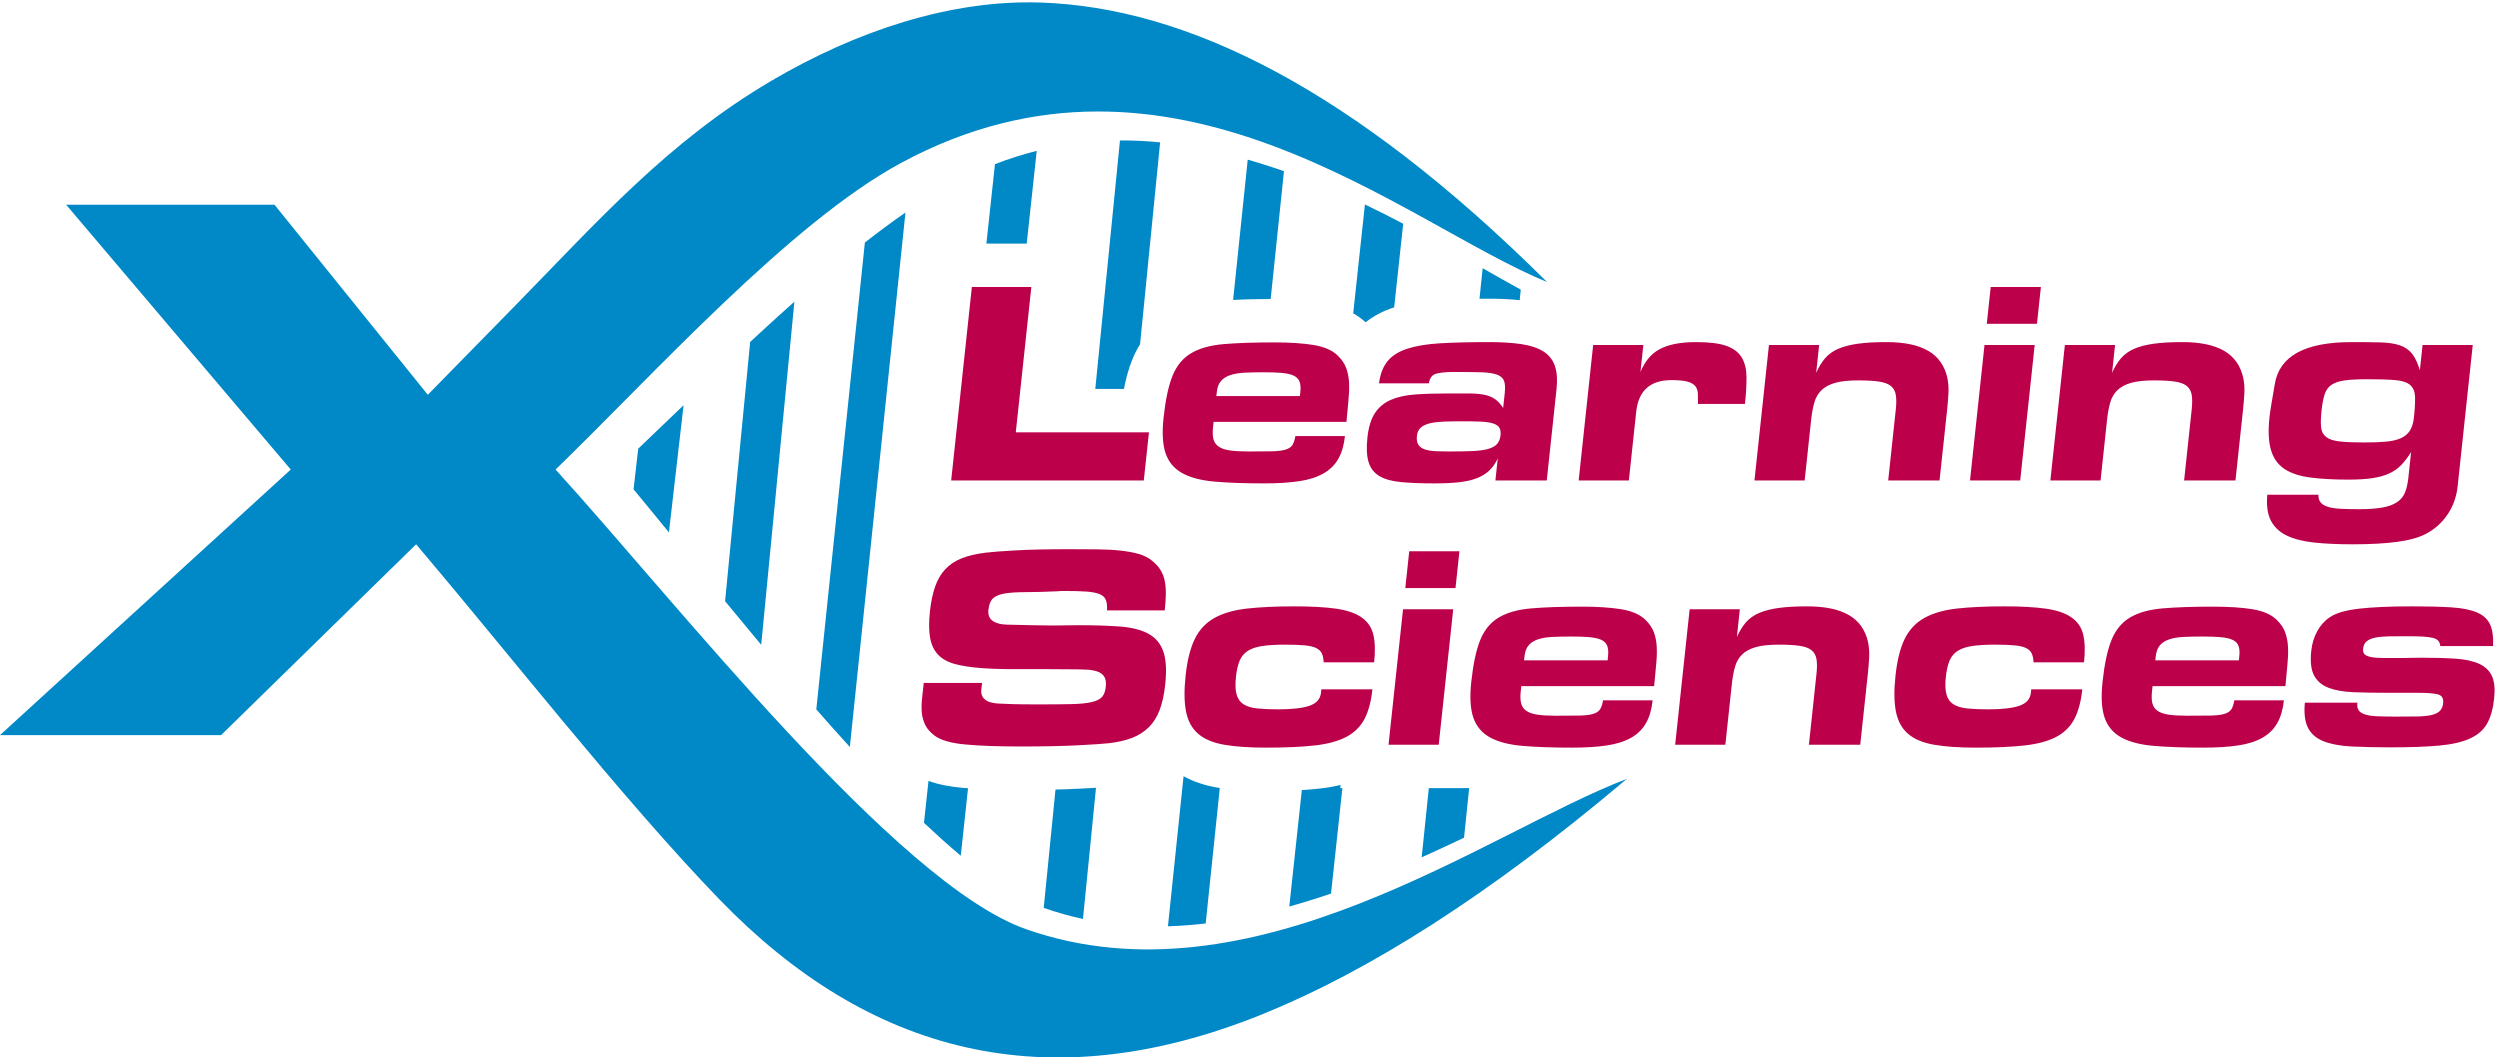 <?xml version="1.0" encoding="UTF-8"?>
<svg width="435pt" version="1.1" xmlns="http://www.w3.org/2000/svg" height="184pt" viewBox="0 0 435 184" xmlns:xlink="http://www.w3.org/1999/xlink">
 <defs>
  <clipPath id="Clip0">
   <path d="M0 0 L0 183.591 L434.059 183.591 L434.059 0 L0 0 Z" transform="translate(0, 0.409)"/>
  </clipPath>
 </defs>
 <g id="Background">
  <g id="Group1" clip-path="url(#Clip0)">
   <path style="fill:#0088c7; fill-rule:evenodd;stroke:none;" d="M11.511 35.682 L50.592 81.758 L0 127.971 L38.466 127.971 L72.406 94.764 C88.17 113.337 108.52 139.329 125.188 156.564 C151.112 183.37 182.161 191.707 219.65 176.539 C238.131 169.064 259.081 155.847 283.064 135.586 C258.833 144.823 217.902 175.572 178.522 161.732 C155.937 153.794 117.654 104.788 96.668 81.758 C113.401 65.584 137.361 38.887 156.814 28.393 C204.045 2.916 244.378 38.988 269.183 49.13 C235.388 15.544 206.492 1.317 180.988 0.499 C165.438 0 149 5.396 134.082 14.199 C116.122 24.796 103.953 38.632 89.632 53.245 L74.438 68.751 L47.762 35.682 L11.511 35.682 Z" transform="translate(0, -0.059)"/>
   <path style="fill:#bc004a; fill-rule:evenodd;stroke:none;" d="M256.023 10.095 L264.755 10.095 L262.126 34.679 C261.931 36.496 261.353 38.119 260.393 39.55 C259.433 40.98 258.201 42.1 256.702 42.906 C255.453 43.579 253.761 44.06 251.626 44.345 C249.492 44.632 246.893 44.775 243.832 44.775 C241.309 44.775 239.09 44.674 237.176 44.472 C235.263 44.27 233.674 43.866 232.409 43.261 C231.144 42.654 230.22 41.788 229.634 40.659 C229.048 39.532 228.839 38.027 229.006 36.144 L237.891 36.144 C237.896 36.715 238.025 37.16 238.277 37.48 C238.528 37.8 238.939 38.053 239.508 38.237 C240.079 38.423 240.806 38.54 241.692 38.591 C242.578 38.642 243.662 38.667 244.94 38.667 C246.556 38.667 247.894 38.574 248.958 38.389 C250.02 38.204 250.878 37.901 251.528 37.48 C252.179 37.06 252.651 36.504 252.943 35.815 C253.235 35.124 253.437 34.259 253.549 33.215 L254.029 28.723 C253.462 29.63 252.884 30.388 252.298 30.993 C251.711 31.601 251.011 32.088 250.197 32.457 C249.384 32.828 248.413 33.097 247.284 33.266 C246.156 33.434 244.767 33.519 243.118 33.519 C240.493 33.519 238.252 33.392 236.394 33.139 C234.538 32.888 233.052 32.382 231.938 31.624 C230.824 30.867 230.059 29.773 229.64 28.345 C229.22 26.914 229.135 25.037 229.383 22.715 C229.463 21.975 229.588 21.109 229.762 20.116 C229.935 19.124 230.117 18.055 230.308 16.91 C231.099 12.03 235.549 9.591 243.659 9.591 C245.679 9.591 247.359 9.607 248.702 9.642 C250.044 9.675 251.163 9.844 252.055 10.146 C252.947 10.449 253.661 10.937 254.195 11.61 C254.729 12.283 255.182 13.241 255.553 14.487 L256.023 10.095 Z M238.447 21.504 C238.318 22.715 238.29 23.684 238.364 24.405 C238.437 25.13 238.731 25.692 239.242 26.098 C239.756 26.501 240.542 26.763 241.607 26.88 C242.671 26.997 244.113 27.056 245.93 27.056 C247.443 27.056 248.719 27.007 249.758 26.905 C250.793 26.805 251.649 26.594 252.323 26.274 C252.996 25.954 253.507 25.509 253.853 24.937 C254.202 24.363 254.424 23.624 254.521 22.715 C254.686 21.167 254.75 19.947 254.711 19.057 C254.672 18.164 254.382 17.491 253.841 17.037 C253.302 16.582 252.447 16.305 251.281 16.204 C250.113 16.103 248.504 16.052 246.451 16.052 C244.802 16.052 243.482 16.119 242.491 16.254 C241.502 16.39 240.726 16.649 240.161 17.037 C239.599 17.424 239.203 17.979 238.975 18.702 C238.745 19.426 238.569 20.36 238.447 21.504 Z M201.997 14.941 C202.442 13.933 202.962 13.083 203.559 12.393 C204.152 11.703 204.918 11.156 205.852 10.751 C206.787 10.348 207.93 10.053 209.278 9.869 C210.628 9.684 212.278 9.591 214.23 9.591 C217.326 9.591 219.746 10.095 221.488 11.105 C223.232 12.114 224.342 13.68 224.822 15.801 C224.998 16.675 225.063 17.567 225.017 18.476 C224.969 19.384 224.893 20.326 224.789 21.302 L223.467 33.669 L214.531 33.669 L215.854 21.302 C215.966 20.259 215.965 19.409 215.85 18.753 C215.735 18.097 215.444 17.584 214.979 17.214 C214.515 16.843 213.827 16.592 212.915 16.457 C212.005 16.321 210.792 16.254 209.277 16.254 C207.628 16.254 206.301 16.398 205.294 16.683 C204.287 16.97 203.493 17.398 202.91 17.97 C202.327 18.542 201.914 19.257 201.671 20.116 C201.428 20.975 201.245 21.975 201.123 23.12 L199.995 33.669 L191.262 33.669 L193.784 10.095 L202.516 10.095 L201.997 14.941 Z M189.613 0 L188.928 6.411 L180.195 6.411 L180.882 0 L189.613 0 Z M188.534 10.095 L186.012 33.669 L177.278 33.669 L179.801 10.095 L188.534 10.095 Z M150.51 14.941 C150.954 13.933 151.474 13.083 152.069 12.393 C152.665 11.703 153.43 11.156 154.365 10.751 C155.3 10.348 156.442 10.053 157.792 9.869 C159.141 9.684 160.792 9.591 162.743 9.591 C165.839 9.591 168.259 10.095 170.001 11.105 C171.743 12.114 172.855 13.68 173.336 15.801 C173.51 16.675 173.576 17.567 173.528 18.476 C173.481 19.384 173.406 20.326 173.302 21.302 L171.978 33.669 L163.044 33.669 L164.366 21.302 C164.478 20.259 164.477 19.409 164.362 18.753 C164.247 18.097 163.957 17.584 163.492 17.214 C163.027 16.843 162.339 16.592 161.428 16.457 C160.517 16.321 159.304 16.254 157.79 16.254 C156.141 16.254 154.812 16.398 153.807 16.683 C152.799 16.97 152.005 17.398 151.423 17.97 C150.84 18.542 150.427 19.257 150.185 20.116 C149.939 20.975 149.757 21.975 149.635 23.12 L148.506 33.669 L139.772 33.669 L142.295 10.095 L151.028 10.095 L150.51 14.941 Z M119.935 14.79 C120.299 13.914 120.742 13.15 121.267 12.494 C121.791 11.838 122.431 11.3 123.182 10.878 C123.935 10.458 124.835 10.138 125.884 9.92 C126.935 9.7 128.198 9.591 129.68 9.591 C131.969 9.591 133.726 9.818 134.957 10.273 C136.186 10.727 137.065 11.407 137.591 12.316 C138.116 13.226 138.383 14.353 138.391 15.699 C138.397 17.046 138.308 18.593 138.12 20.344 L129.942 20.344 C129.943 19.704 129.938 19.124 129.927 18.601 C129.916 18.08 129.778 17.643 129.513 17.288 C129.247 16.936 128.796 16.666 128.16 16.48 C127.524 16.297 126.583 16.204 125.338 16.204 C121.637 16.204 119.589 18.037 119.197 21.706 L117.917 33.669 L109.185 33.669 L111.706 10.095 L120.439 10.095 L119.935 14.79 Z M95.106 29.833 C94.713 30.674 94.226 31.373 93.645 31.928 C93.064 32.483 92.344 32.93 91.484 33.266 C90.623 33.602 89.597 33.837 88.405 33.972 C87.212 34.108 85.792 34.175 84.143 34.175 C81.82 34.175 79.86 34.099 78.262 33.947 C76.662 33.795 75.404 33.442 74.488 32.888 C73.572 32.331 72.951 31.524 72.627 30.464 C72.304 29.404 72.235 27.982 72.427 26.198 C72.622 24.382 73.06 22.96 73.742 21.933 C74.424 20.907 75.347 20.141 76.512 19.637 C77.675 19.132 79.089 18.82 80.751 18.702 C82.412 18.584 84.304 18.526 86.423 18.526 C87.803 18.526 88.997 18.526 90.007 18.526 C91.016 18.526 91.893 18.593 92.636 18.728 C93.378 18.862 94.017 19.107 94.552 19.46 C95.085 19.812 95.584 20.344 96.047 21.049 L96.322 18.476 C96.423 17.533 96.381 16.817 96.198 16.33 C96.015 15.843 95.6 15.48 94.952 15.244 C94.303 15.01 93.384 14.874 92.193 14.841 C91.002 14.807 89.465 14.79 87.58 14.79 C86.032 14.79 84.935 14.899 84.289 15.119 C83.643 15.337 83.257 15.885 83.129 16.759 L74.446 16.759 C74.652 15.145 75.153 13.857 75.945 12.898 C76.738 11.938 77.892 11.215 79.408 10.727 C80.924 10.238 82.842 9.927 85.162 9.793 C87.48 9.658 90.29 9.591 93.588 9.591 C95.775 9.591 97.655 9.709 99.227 9.944 C100.802 10.18 102.069 10.601 103.032 11.207 C103.993 11.812 104.66 12.645 105.035 13.705 C105.409 14.765 105.509 16.119 105.332 17.77 L103.632 33.669 L94.696 33.669 L95.106 29.833 Z M81.041 25.896 C80.969 26.568 81.056 27.09 81.302 27.461 C81.55 27.83 81.925 28.1 82.428 28.269 C82.931 28.436 83.56 28.537 84.313 28.57 C85.066 28.605 85.898 28.621 86.806 28.621 C88.389 28.621 89.721 28.596 90.803 28.545 C91.885 28.495 92.774 28.368 93.468 28.167 C94.162 27.965 94.672 27.679 94.998 27.309 C95.324 26.939 95.521 26.434 95.59 25.794 C95.654 25.189 95.568 24.727 95.334 24.405 C95.1 24.087 94.703 23.851 94.148 23.7 C93.592 23.549 92.887 23.456 92.032 23.422 C91.178 23.389 90.144 23.371 88.934 23.371 C87.79 23.371 86.744 23.389 85.799 23.422 C84.852 23.456 84.042 23.549 83.37 23.7 C82.699 23.851 82.159 24.095 81.753 24.431 C81.347 24.769 81.109 25.256 81.041 25.896 Z M45.565 24.382 C45.472 25.256 45.497 25.963 45.642 26.501 C45.786 27.039 46.093 27.469 46.563 27.788 C47.034 28.108 47.685 28.326 48.513 28.444 C49.341 28.562 50.395 28.621 51.674 28.621 C53.323 28.621 54.661 28.613 55.69 28.596 C56.718 28.579 57.526 28.486 58.116 28.319 C58.707 28.15 59.123 27.881 59.364 27.511 C59.606 27.141 59.779 26.619 59.886 25.946 L68.517 25.946 C68.348 27.528 67.963 28.849 67.361 29.908 C66.76 30.968 65.894 31.818 64.766 32.457 C63.638 33.097 62.226 33.544 60.535 33.795 C58.842 34.048 56.817 34.175 54.462 34.175 C51.097 34.175 48.238 34.073 45.888 33.871 C43.537 33.669 41.654 33.181 40.239 32.407 C38.825 31.633 37.853 30.488 37.326 28.976 C36.797 27.461 36.674 25.391 36.955 22.766 C37.289 19.637 37.812 17.197 38.52 15.446 C39.229 13.696 40.304 12.393 41.741 11.534 C43.179 10.676 45.06 10.146 47.388 9.944 C49.714 9.742 52.661 9.642 56.228 9.642 C58.954 9.642 61.234 9.793 63.07 10.095 C64.905 10.399 66.296 11.004 67.242 11.913 C67.974 12.619 68.482 13.376 68.765 14.185 C69.051 14.992 69.208 15.875 69.24 16.835 C69.27 17.794 69.228 18.82 69.112 19.913 C68.995 21.008 68.885 22.194 68.78 23.473 L45.663 23.473 L45.565 24.382 Z M60.681 18.98 L60.757 18.273 C60.843 17.466 60.783 16.835 60.58 16.381 C60.378 15.926 60.008 15.59 59.476 15.37 C58.945 15.152 58.253 15.01 57.402 14.941 C56.552 14.874 55.52 14.841 54.31 14.841 C53.064 14.841 51.959 14.866 50.995 14.917 C50.03 14.967 49.208 15.11 48.526 15.345 C47.845 15.581 47.311 15.926 46.927 16.381 C46.542 16.835 46.304 17.483 46.214 18.324 L46.143 18.98 L60.681 18.98 Z M13.95 0 L11.244 25.29 L34.414 25.29 L33.517 33.669 L0 33.669 L3.602 0 L13.95 0 Z" transform="translate(165.503, 49.935)"/>
   <path style="fill:#bc004a; fill-rule:evenodd;stroke:none;" d="M255.283 24.988 C253.028 24.988 251.021 24.953 249.263 24.886 C247.502 24.819 246.04 24.567 244.876 24.128 C243.711 23.692 242.862 22.977 242.328 21.985 C241.795 20.991 241.63 19.553 241.832 17.668 C241.964 16.422 242.314 15.287 242.877 14.261 C243.443 13.235 244.157 12.434 245.027 11.864 C246.083 11.121 247.794 10.618 250.162 10.348 C252.528 10.079 255.597 9.944 259.365 9.944 C262.125 9.944 264.425 10.004 266.263 10.121 C268.102 10.241 269.568 10.534 270.66 11.004 C271.754 11.476 272.514 12.165 272.939 13.075 C273.362 13.983 273.538 15.245 273.467 16.86 L264.279 16.86 C264.252 16.491 264.142 16.186 263.948 15.953 C263.754 15.716 263.42 15.54 262.944 15.421 C262.47 15.303 261.846 15.229 261.076 15.194 C260.306 15.162 259.364 15.143 258.254 15.143 C257.11 15.143 256.092 15.152 255.198 15.168 C254.305 15.187 253.547 15.261 252.927 15.396 C252.308 15.53 251.821 15.742 251.472 16.027 C251.121 16.314 250.918 16.727 250.86 17.265 C250.81 17.735 250.899 18.081 251.127 18.299 C251.357 18.517 251.744 18.677 252.288 18.779 C252.833 18.88 253.543 18.93 254.417 18.93 C255.292 18.93 256.352 18.93 257.597 18.93 C258.136 18.93 258.708 18.921 259.317 18.904 C259.924 18.887 260.481 18.88 260.985 18.88 C263.306 18.88 265.311 18.938 266.997 19.055 C268.684 19.174 270.048 19.477 271.091 19.965 C272.132 20.453 272.862 21.168 273.284 22.11 C273.704 23.052 273.828 24.331 273.655 25.948 C273.461 27.764 273.052 29.227 272.429 30.337 C271.805 31.448 270.813 32.316 269.449 32.938 C268.088 33.56 266.293 33.971 264.068 34.173 C261.842 34.377 259.047 34.477 255.682 34.477 C253.057 34.477 250.774 34.426 248.832 34.327 C246.892 34.224 245.29 33.929 244.031 33.443 C242.771 32.953 241.86 32.188 241.298 31.146 C240.737 30.102 240.542 28.622 240.713 26.703 L249.85 26.703 C249.788 27.276 249.867 27.721 250.085 28.041 C250.304 28.361 250.691 28.605 251.244 28.773 C251.798 28.942 252.519 29.043 253.408 29.076 C254.295 29.11 255.379 29.127 256.658 29.127 C258.071 29.127 259.283 29.119 260.295 29.102 C261.307 29.084 262.131 29 262.771 28.849 C263.408 28.698 263.888 28.462 264.208 28.142 C264.528 27.823 264.72 27.375 264.78 26.803 C264.87 25.963 264.572 25.45 263.885 25.265 C263.197 25.079 262.047 24.988 260.433 24.988 L255.283 24.988 Z M214.12 24.735 C214.026 25.61 214.052 26.317 214.196 26.855 C214.34 27.392 214.648 27.823 215.118 28.142 C215.589 28.462 216.238 28.68 217.068 28.797 C217.897 28.916 218.95 28.974 220.229 28.974 C221.879 28.974 223.216 28.966 224.245 28.951 C225.272 28.933 226.081 28.84 226.672 28.672 C227.262 28.503 227.678 28.235 227.919 27.866 C228.161 27.494 228.334 26.973 228.44 26.299 L237.071 26.299 C236.902 27.881 236.518 29.203 235.916 30.262 C235.315 31.323 234.449 32.172 233.32 32.812 C232.193 33.45 230.781 33.898 229.088 34.15 C227.397 34.403 225.372 34.529 223.017 34.529 C219.651 34.529 216.793 34.426 214.443 34.224 C212.092 34.023 210.208 33.535 208.793 32.761 C207.378 31.986 206.409 30.843 205.881 29.328 C205.353 27.814 205.229 25.744 205.51 23.119 C205.844 19.991 206.366 17.55 207.075 15.8 C207.784 14.05 208.86 12.746 210.296 11.887 C211.734 11.03 213.616 10.499 215.943 10.299 C218.269 10.097 221.215 9.995 224.783 9.995 C227.509 9.995 229.789 10.148 231.625 10.45 C233.46 10.752 234.851 11.358 235.797 12.267 C236.529 12.973 237.036 13.73 237.32 14.537 C237.604 15.347 237.763 16.229 237.793 17.189 C237.826 18.148 237.783 19.174 237.667 20.267 C237.551 21.363 237.44 22.547 237.335 23.826 L214.218 23.826 L214.12 24.735 Z M229.236 19.334 L229.312 18.627 C229.398 17.82 229.339 17.189 229.135 16.735 C228.931 16.279 228.563 15.944 228.031 15.725 C227.5 15.507 226.808 15.364 225.958 15.296 C225.107 15.229 224.074 15.194 222.863 15.194 C221.618 15.194 220.514 15.22 219.55 15.271 C218.585 15.322 217.763 15.463 217.081 15.7 C216.4 15.934 215.865 16.279 215.481 16.735 C215.096 17.189 214.86 17.835 214.769 18.677 L214.698 19.334 L229.236 19.334 Z M193.11 24.381 L201.992 24.381 C201.765 26.502 201.304 28.227 200.606 29.555 C199.908 30.884 198.856 31.919 197.446 32.661 C196.039 33.401 194.202 33.898 191.937 34.15 C189.672 34.403 186.858 34.529 183.492 34.529 C180.565 34.529 178.134 34.359 176.201 34.023 C174.269 33.687 172.764 33.056 171.684 32.13 C170.605 31.204 169.901 29.927 169.57 28.294 C169.24 26.662 169.212 24.567 169.486 22.009 C169.775 19.317 170.315 17.172 171.108 15.572 C171.902 13.975 173.05 12.764 174.551 11.938 C176.053 11.114 177.936 10.575 180.201 10.325 C182.466 10.072 185.213 9.944 188.445 9.944 C191.372 9.944 193.78 10.079 195.67 10.348 C197.559 10.618 199.037 11.121 200.101 11.864 C201.166 12.604 201.851 13.604 202.152 14.867 C202.455 16.128 202.501 17.735 202.293 19.686 L193.51 19.686 C193.477 19.047 193.371 18.535 193.194 18.148 C193.018 17.761 192.697 17.451 192.235 17.213 C191.773 16.977 191.108 16.82 190.242 16.735 C189.375 16.651 188.235 16.608 186.823 16.608 C185.241 16.608 183.929 16.683 182.886 16.835 C181.844 16.986 180.998 17.265 180.349 17.668 C179.7 18.073 179.219 18.636 178.906 19.36 C178.594 20.082 178.374 21.034 178.248 22.21 C178.108 23.523 178.148 24.558 178.37 25.317 C178.592 26.073 179.002 26.637 179.603 27.006 C180.202 27.375 181 27.613 181.999 27.712 C182.998 27.814 184.205 27.866 185.618 27.866 C188.042 27.866 189.856 27.654 191.062 27.235 C192.269 26.812 192.929 26.064 193.044 24.988 L193.11 24.381 Z M141.886 15.296 C142.33 14.287 142.852 13.437 143.445 12.746 C144.041 12.056 144.806 11.509 145.741 11.105 C146.676 10.703 147.818 10.408 149.168 10.223 C150.517 10.037 152.168 9.944 154.119 9.944 C157.215 9.944 159.635 10.45 161.377 11.46 C163.119 12.469 164.231 14.034 164.712 16.154 C164.887 17.029 164.95 17.921 164.904 18.829 C164.858 19.738 164.782 20.68 164.678 21.655 L163.355 34.023 L154.42 34.023 L155.744 21.655 C155.855 20.613 155.854 19.762 155.738 19.107 C155.623 18.451 155.333 17.938 154.868 17.567 C154.403 17.198 153.715 16.945 152.804 16.811 C151.894 16.675 150.681 16.608 149.166 16.608 C147.517 16.608 146.189 16.75 145.183 17.037 C144.176 17.323 143.381 17.752 142.799 18.325 C142.216 18.895 141.803 19.611 141.56 20.47 C141.317 21.328 141.134 22.328 141.012 23.474 L139.882 34.023 L131.149 34.023 L133.671 10.45 L142.404 10.45 L141.886 15.296 Z M104.279 24.735 C104.185 25.61 104.212 26.317 104.355 26.855 C104.5 27.392 104.808 27.823 105.278 28.142 C105.747 28.462 106.399 28.68 107.228 28.797 C108.055 28.916 109.11 28.974 110.389 28.974 C112.037 28.974 113.375 28.966 114.403 28.951 C115.432 28.933 116.241 28.84 116.831 28.672 C117.422 28.503 117.836 28.235 118.078 27.866 C118.319 27.494 118.494 26.973 118.6 26.299 L127.232 26.299 C127.062 27.881 126.676 29.203 126.075 30.262 C125.474 31.323 124.61 32.172 123.481 32.812 C122.351 33.45 120.942 33.898 119.248 34.15 C117.555 34.403 115.531 34.529 113.177 34.529 C109.812 34.529 106.952 34.426 104.601 34.224 C102.25 34.023 100.368 33.535 98.953 32.761 C97.538 31.986 96.568 30.843 96.039 29.328 C95.512 27.814 95.389 25.744 95.67 23.119 C96.004 19.991 96.526 17.55 97.235 15.8 C97.943 14.05 99.017 12.746 100.454 11.887 C101.893 11.03 103.775 10.499 106.102 10.299 C108.429 10.097 111.375 9.995 114.943 9.995 C117.668 9.995 119.949 10.148 121.785 10.45 C123.62 10.752 125.01 11.358 125.955 12.267 C126.688 12.973 127.196 13.73 127.48 14.537 C127.764 15.347 127.921 16.229 127.953 17.189 C127.985 18.148 127.943 19.174 127.825 20.267 C127.709 21.363 127.6 22.547 127.495 23.826 L104.376 23.826 L104.279 24.735 Z M119.395 19.334 L119.471 18.627 C119.558 17.82 119.498 17.189 119.295 16.735 C119.091 16.279 118.723 15.944 118.191 15.725 C117.659 15.507 116.968 15.364 116.116 15.296 C115.267 15.229 114.235 15.194 113.024 15.194 C111.777 15.194 110.673 15.22 109.709 15.271 C108.745 15.322 107.921 15.463 107.24 15.7 C106.559 15.934 106.026 16.279 105.641 16.735 C105.256 17.189 105.017 17.835 104.927 18.677 L104.857 19.334 L119.395 19.334 Z M93.612 0.354 L92.927 6.764 L84.193 6.764 L84.879 0.354 L93.612 0.354 Z M92.532 10.45 L90.01 34.023 L81.277 34.023 L83.8 10.45 L92.532 10.45 Z M69.588 24.381 L78.472 24.381 C78.245 26.502 77.783 28.227 77.086 29.555 C76.389 30.884 75.335 31.919 73.927 32.661 C72.52 33.401 70.682 33.898 68.416 34.15 C66.152 34.403 63.337 34.529 59.972 34.529 C57.044 34.529 54.614 34.359 52.682 34.023 C50.749 33.687 49.242 33.056 48.164 32.13 C47.086 31.204 46.381 29.927 46.051 28.294 C45.721 26.662 45.693 24.567 45.966 22.009 C46.254 19.317 46.795 17.172 47.588 15.572 C48.382 13.975 49.529 12.764 51.031 11.938 C52.533 11.114 54.416 10.575 56.681 10.325 C58.945 10.072 61.693 9.944 64.924 9.944 C67.853 9.944 70.26 10.079 72.15 10.348 C74.04 10.618 75.517 11.121 76.582 11.864 C77.647 12.604 78.33 13.604 78.632 14.867 C78.934 16.128 78.982 17.735 78.773 19.686 L69.99 19.686 C69.958 19.047 69.853 18.535 69.675 18.148 C69.497 17.761 69.178 17.451 68.716 17.213 C68.252 16.977 67.587 16.82 66.722 16.735 C65.856 16.651 64.716 16.608 63.303 16.608 C61.721 16.608 60.408 16.683 59.366 16.835 C58.323 16.986 57.479 17.265 56.829 17.668 C56.18 18.073 55.699 18.636 55.386 19.36 C55.073 20.082 54.854 21.034 54.728 22.21 C54.587 23.523 54.628 24.558 54.85 25.317 C55.072 26.073 55.483 26.637 56.082 27.006 C56.682 27.375 57.481 27.613 58.481 27.712 C59.479 27.814 60.685 27.866 62.099 27.866 C64.521 27.866 66.335 27.654 67.541 27.235 C68.748 26.812 69.408 26.064 69.524 24.988 L69.588 24.381 Z M32.291 10.652 C32.339 9.877 32.27 9.264 32.083 8.809 C31.897 8.355 31.521 8.018 30.955 7.798 C30.389 7.58 29.63 7.438 28.679 7.37 C27.727 7.303 26.493 7.269 24.98 7.269 C24.71 7.269 24.491 7.269 24.323 7.269 C24.154 7.269 23.935 7.287 23.661 7.321 C21.464 7.42 19.624 7.471 18.143 7.471 C16.662 7.471 15.459 7.548 14.535 7.699 C13.61 7.849 12.924 8.127 12.477 8.531 C12.03 8.935 11.756 9.607 11.655 10.55 C11.566 11.392 11.8 12.024 12.361 12.444 C12.922 12.864 13.739 13.091 14.812 13.124 C16.323 13.159 17.758 13.193 19.118 13.226 C20.477 13.259 21.746 13.277 22.923 13.277 C23.63 13.277 24.362 13.268 25.122 13.251 C25.881 13.235 26.597 13.226 27.27 13.226 C30.063 13.226 32.478 13.302 34.514 13.453 C36.55 13.604 38.197 14.017 39.455 14.691 C40.713 15.364 41.587 16.389 42.078 17.768 C42.57 19.148 42.683 21.084 42.416 23.573 C42.229 25.323 41.902 26.803 41.437 28.017 C40.97 29.227 40.333 30.229 39.525 31.02 C38.717 31.811 37.734 32.425 36.577 32.861 C35.419 33.298 34.058 33.602 32.492 33.77 C31.572 33.871 29.81 33.989 27.204 34.123 C24.599 34.258 21.276 34.327 17.239 34.327 C13.268 34.327 10.042 34.208 7.559 33.971 C5.077 33.737 3.307 33.215 2.249 32.408 C1.503 31.835 0.972 31.221 0.655 30.566 C0.338 29.91 0.144 29.21 0.071 28.471 C0 27.73 0.009 26.93 0.101 26.073 C0.193 25.215 0.293 24.28 0.401 23.271 L10.547 23.271 C10.507 23.64 10.465 24.029 10.422 24.433 C10.379 24.834 10.424 25.198 10.559 25.517 C10.693 25.837 10.965 26.122 11.376 26.375 C11.785 26.628 12.443 26.787 13.344 26.855 C13.777 26.889 14.589 26.922 15.78 26.956 C16.971 26.989 18.476 27.006 20.293 27.006 C22.649 27.006 24.577 26.989 26.078 26.956 C27.58 26.922 28.761 26.803 29.624 26.604 C30.487 26.401 31.091 26.099 31.438 25.695 C31.784 25.291 31.998 24.703 32.081 23.927 C32.16 23.188 32.071 22.607 31.813 22.186 C31.556 21.765 31.15 21.462 30.598 21.277 C30.046 21.091 29.376 20.983 28.589 20.948 C27.802 20.915 26.937 20.898 25.995 20.898 C22.7 20.864 19.773 20.857 17.214 20.872 C14.654 20.89 12.44 20.831 10.57 20.698 C8.7 20.562 7.135 20.326 5.875 19.991 C4.615 19.654 3.63 19.116 2.918 18.373 C2.207 17.634 1.739 16.66 1.516 15.447 C1.292 14.236 1.279 12.704 1.476 10.854 C1.653 9.204 1.949 7.774 2.365 6.562 C2.78 5.351 3.369 4.334 4.13 3.509 C4.892 2.685 5.844 2.045 6.986 1.591 C8.128 1.137 9.518 0.809 11.154 0.607 C12.246 0.471 14.002 0.338 16.422 0.203 C18.842 0.067 21.87 0 25.505 0 C27.422 0 29.147 0.009 30.676 0.025 C32.206 0.042 33.56 0.118 34.74 0.253 C35.921 0.388 36.951 0.581 37.833 0.834 C38.715 1.087 39.465 1.465 40.084 1.969 C40.767 2.509 41.286 3.079 41.642 3.687 C41.998 4.292 42.238 4.949 42.365 5.654 C42.491 6.362 42.544 7.127 42.524 7.952 C42.502 8.775 42.44 9.675 42.335 10.652 L32.291 10.652 Z" transform="translate(160.328, 95.561)"/>
   <path style="fill:#0088c7; fill-rule:evenodd;stroke:none;" d="M0 86.445 L8.451 5.217 C10.727 3.438 13.089 1.669 15.511 0 L5.836 92.989 C3.864 90.828 1.92 88.644 0 86.445 Z" transform="translate(142.037, 36.985)"/>
   <path style="fill:#0088c7; fill-rule:evenodd;stroke:none;" d="M11.122 18.939 L13.162 0 C15.408 1.074 17.624 2.198 19.819 3.357 L18.252 17.899 C16.44 18.483 14.752 19.335 13.286 20.495 C12.611 19.896 11.887 19.381 11.122 18.939 Z M0 122.157 L2.183 101.898 C3.208 101.836 4.231 101.751 5.246 101.639 C6.478 101.501 7.716 101.296 8.928 100.998 L8.868 101.558 L9.238 101.558 L7.262 119.896 C4.844 120.726 2.423 121.482 0 122.157 Z" transform="translate(224.336, 35.577)"/>
   <path style="fill:#0088c7; fill-rule:evenodd;stroke:none;" d="M10.861 16.132 L12.35 2.312 C14.788 1.369 17.209 0.604 19.617 0 L17.878 16.132 L10.861 16.132 Z M0 116.919 L0.786 109.626 C2.584 110.279 4.511 110.62 6.401 110.8 C6.822 110.839 7.243 110.875 7.666 110.908 L6.401 122.642 C4.136 120.75 2.032 118.829 0.209 117.116 L0 116.919 Z" transform="translate(160.772, 26.252)"/>
   <path style="fill:#0088c7; fill-rule:evenodd;stroke:none;" d="M6.557 1.047 L6.678 0 L7.712 0.026 C7.325 0.366 6.939 0.705 6.557 1.047 Z M0 57.993 L0.814 50.917 C3.453 48.41 6.076 45.885 8.703 43.362 L6.155 65.491 C4.112 62.984 2.066 60.48 0 57.993 Z" transform="translate(110.238, 27.148)"/>
   <path style="fill:#0088c7; fill-rule:evenodd;stroke:none;" d="M10.061 5.316 L10.611 0 C12.8 1.26 15.01 2.523 17.242 3.733 L17.053 5.566 C15.284 5.376 13.491 5.311 11.719 5.311 C11.167 5.311 10.614 5.314 10.061 5.316 Z M0 102.507 L1.244 90.472 L8.262 90.472 L7.37 99.094 C4.922 100.26 2.467 101.402 0 102.507 Z" transform="translate(247.373, 46.663)"/>
   <path style="fill:#0088c7; fill-rule:evenodd;stroke:none;" d="M8.97 43.249 L13.266 0.013 C15.605 0 17.932 0.115 20.251 0.345 L16.761 35.48 C16.24 36.309 15.791 37.192 15.414 38.123 C14.759 39.74 14.294 41.484 13.954 43.249 L8.97 43.249 Z M0 133.546 L2.046 112.955 C3.47 112.922 4.893 112.874 6.312 112.8 C7.231 112.753 8.163 112.708 9.093 112.652 L6.827 135.471 C4.531 134.981 2.254 134.342 0 133.546 Z" transform="translate(181.61, 24.425)"/>
   <path style="fill:#0088c7; fill-rule:evenodd;stroke:none;" d="M8.721 0.834 L8.801 0 L9.916 0.072 C9.517 0.324 9.118 0.578 8.721 0.834 Z M0 91.02 L4.362 45.908 C4.958 45.355 5.554 44.803 6.152 44.252 C8.102 42.454 10.069 40.667 12.057 38.9 L6.284 98.606 C4.178 96.087 2.086 93.557 0 91.02 Z" transform="translate(126.167, 13.593)"/>
   <path style="fill:#0088c7; fill-rule:evenodd;stroke:none;" d="M11.339 24.413 L13.88 0 L13.94 0.017 L13.977 0.028 L14.077 0.057 L14.767 0.259 L14.866 0.288 L14.876 0.291 L14.964 0.317 L15.557 0.495 L15.655 0.525 L15.754 0.556 L15.852 0.586 L15.951 0.616 L16.049 0.646 L16.544 0.799 L16.641 0.831 L16.74 0.862 L16.747 0.863 L16.839 0.893 L16.936 0.925 L17.133 0.987 L17.233 1.018 L17.43 1.082 L17.528 1.113 L17.824 1.209 L17.922 1.241 L18.02 1.272 L18.12 1.306 L18.218 1.338 L18.317 1.37 L18.415 1.403 L18.809 1.534 L18.908 1.567 L19.005 1.601 L19.104 1.633 L19.203 1.667 L19.301 1.7 L19.4 1.733 L19.695 1.834 L19.794 1.868 L19.892 1.901 L19.99 1.935 L20.089 1.969 L20.187 2.004 L17.873 24.246 C15.702 24.252 13.512 24.291 11.339 24.413 Z M0 133.39 L2.715 107.282 C4.495 108.271 6.463 108.89 8.491 109.244 C8.667 109.276 8.842 109.303 9.02 109.331 L6.568 132.897 L6.465 132.909 L6.362 132.92 L6.259 132.932 L5.745 132.989 L5.641 133 L5.436 133.022 L5.333 133.032 L5.024 133.064 L4.921 133.073 L4.819 133.083 L4.715 133.093 L4.538 133.109 L4.51 133.112 L4.407 133.121 L4.305 133.131 L4.202 133.14 L4.1 133.15 L3.997 133.157 L3.988 133.159 L3.688 133.185 L3.586 133.192 L3.483 133.199 L3.38 133.208 L3.278 133.215 L3.174 133.224 L3.073 133.231 L2.663 133.26 L2.559 133.266 L2.458 133.273 L2.354 133.279 L2.253 133.285 L2.149 133.292 L1.851 133.31 L1.841 133.311 L1.74 133.317 L1.637 133.322 L1.535 133.326 L1.432 133.332 L1.329 133.337 L1.022 133.352 L0.92 133.356 L0.818 133.359 L0.715 133.364 L0.613 133.368 L0.595 133.37 L0.102 133.387 L0 133.39 Z" transform="translate(203.224, 27.779)"/>
  </g>
 </g>
</svg>
